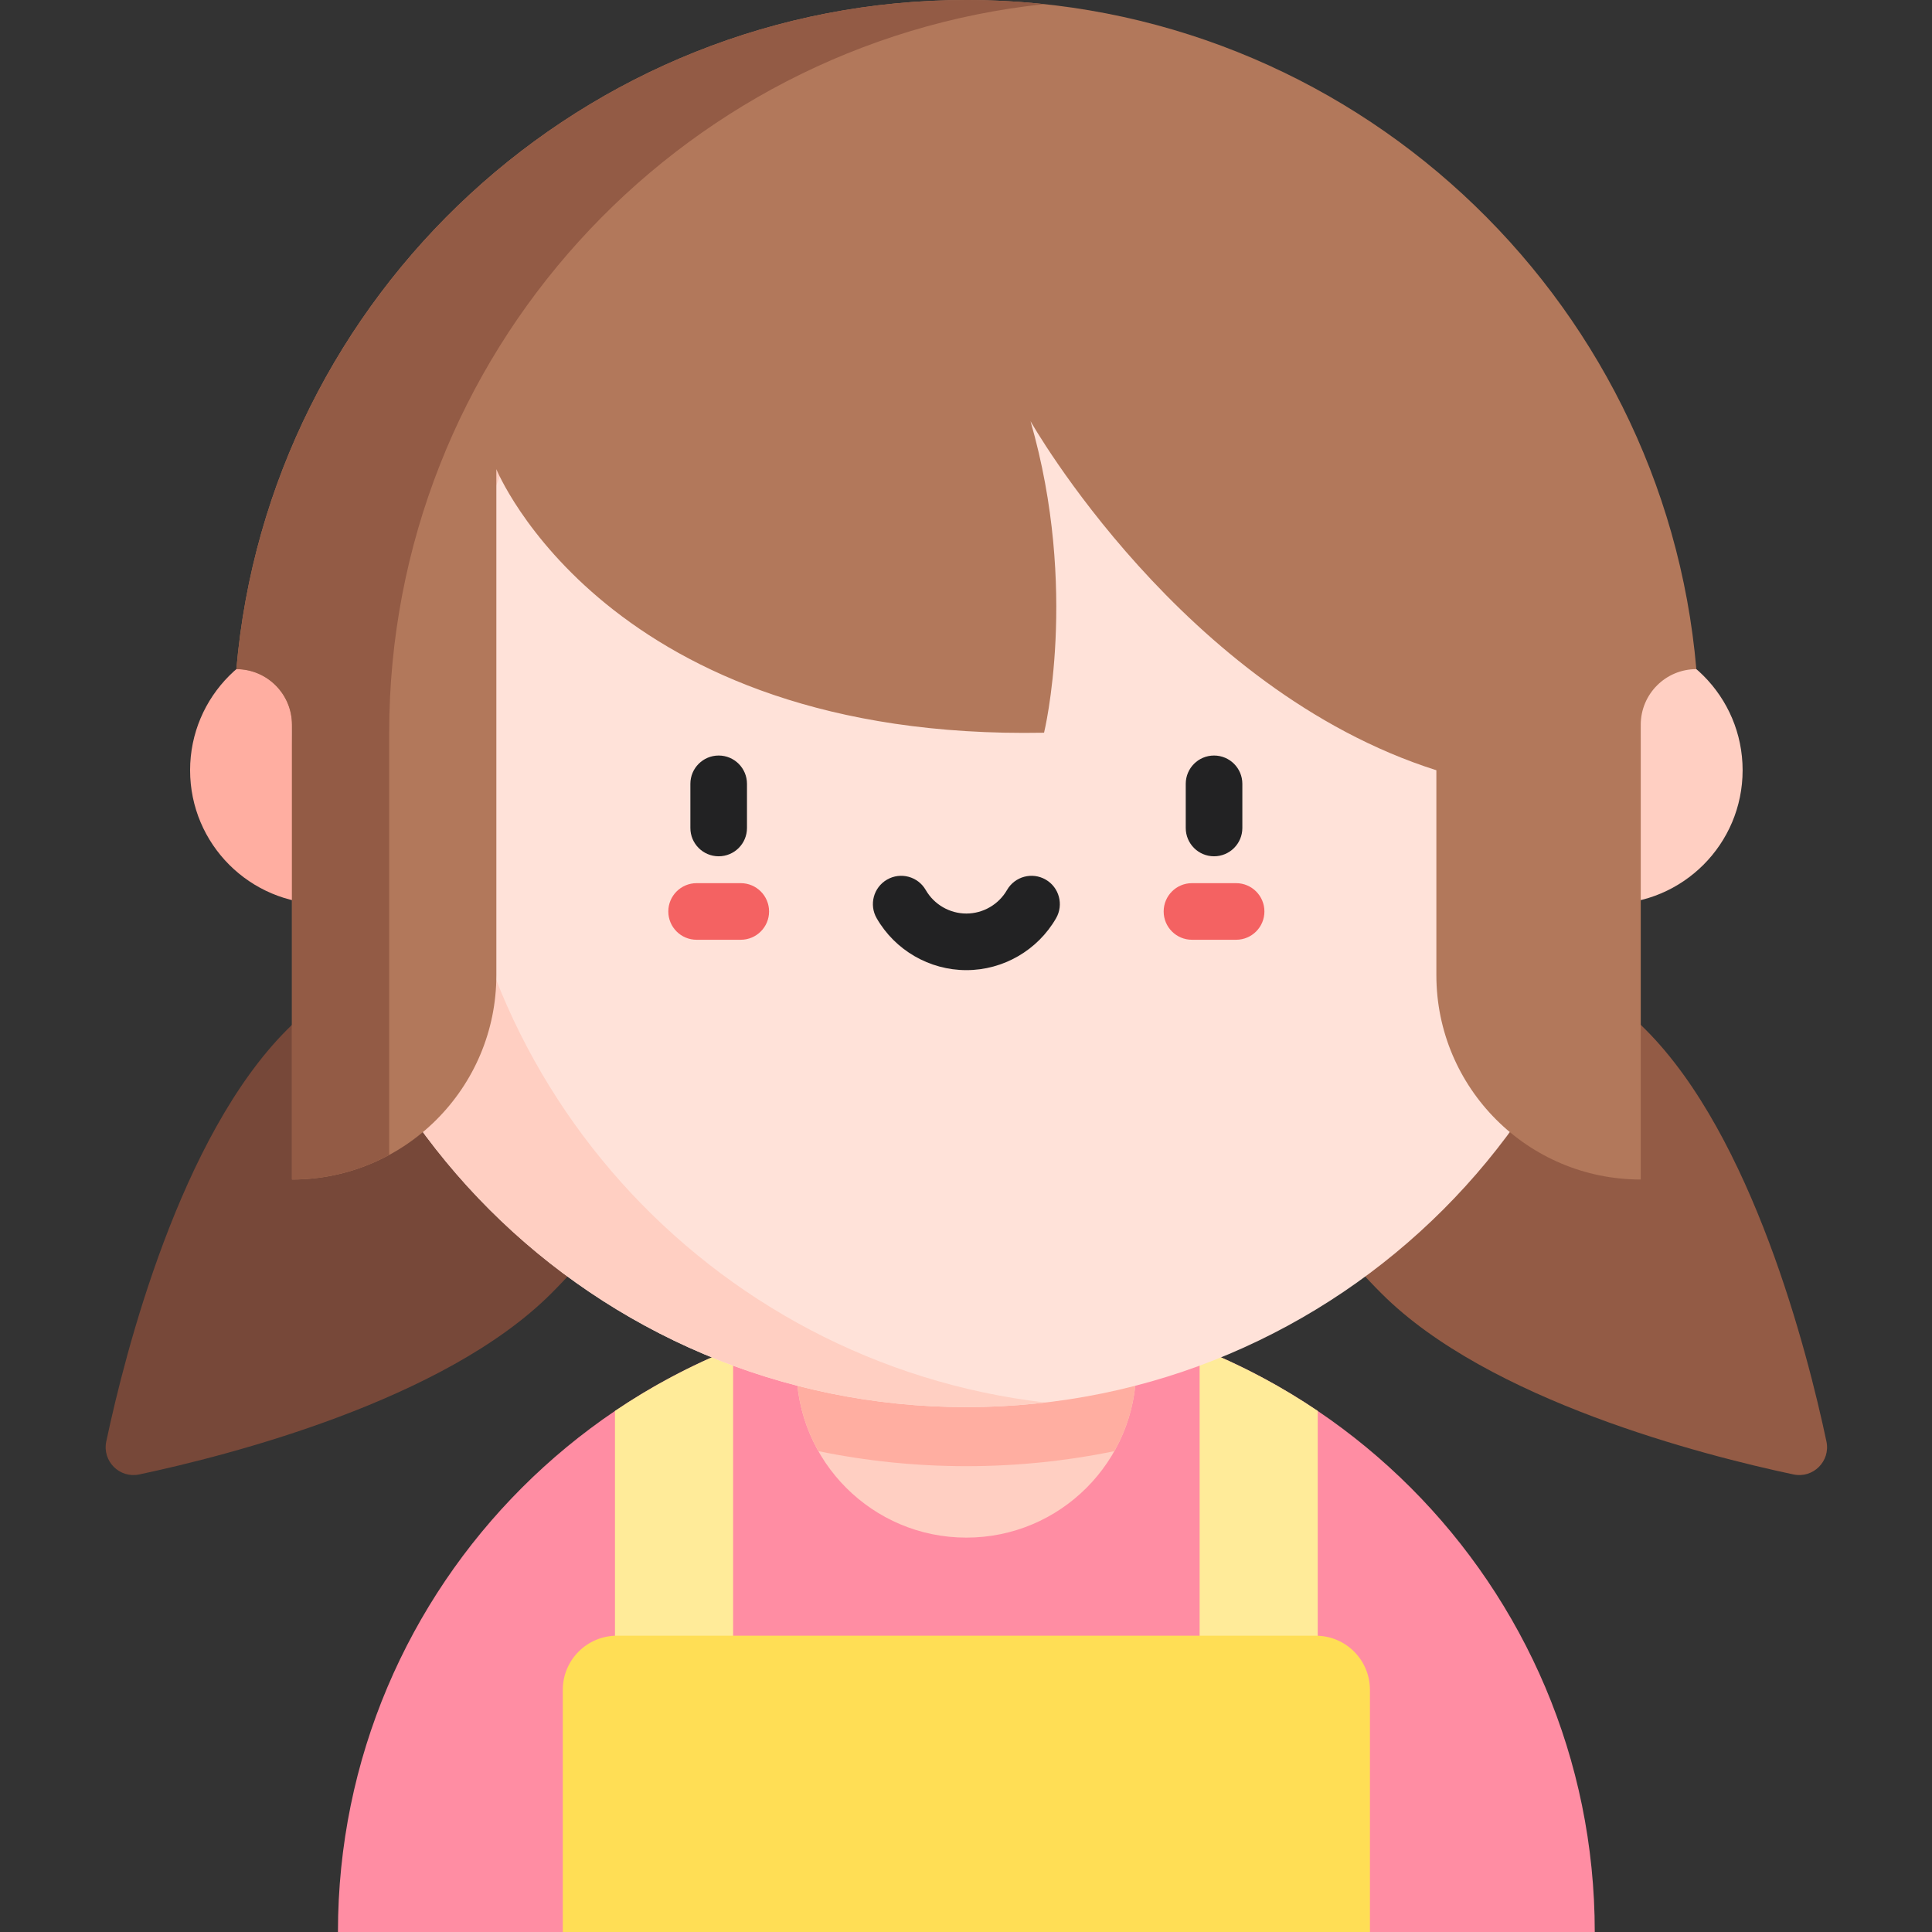 <svg height="512pt" viewBox="-28 0 512 512" width="512pt" xmlns="http://www.w3.org/2000/svg"><rect x="-28" y="0" width="512" height="512" fill="#333333" stroke="none"/><path d="m338.133 342.805c-36.355-36.355-30.98-62.297-11.66-81.617 19.316-19.316 45.262-24.695 81.617 11.66 28.32 28.324 42.883 85.344 47.938 109.16 1.105 5.211-3.523 9.844-8.738 8.734-23.816-5.051-80.836-19.613-109.156-47.938zm0 0" fill="#935b45"/><path d="m118.059 342.805c36.355-36.355 30.98-62.297 11.66-81.617-19.316-19.316-45.262-24.695-81.617 11.66-28.32 28.324-42.883 85.344-47.938 109.16-1.105 5.211 3.523 9.844 8.738 8.734 23.816-5.051 80.836-19.613 109.156-47.938zm0 0" fill="#774839"/><path d="m61.562 512c0-91.973 74.559-166.531 166.535-166.531 91.973 0 166.531 74.559 166.531 166.531zm0 0" fill="#ff8da3"/><path d="m134.977 512h31.305v-154.676c-11.07 4.43-21.555 10.004-31.305 16.59zm0 0" fill="#ffeb99"/><path d="m289.91 512h31.305v-138.086c-9.746-6.586-20.234-12.16-31.305-16.59zm0 0" fill="#ffeb99"/><path d="m273.113 362.465c0 24.863-20.152 45.02-45.016 45.02-24.863 0-45.02-20.156-45.02-45.02 0-24.863 20.156-45.02 45.02-45.02 24.863 0 45.016 20.156 45.016 45.02zm0 0" fill="#ffcfc2"/><path d="m433.812 204.125c0 19.566-15.863 35.426-35.426 35.426-19.566 0-35.43-15.859-35.43-35.426s15.863-35.43 35.43-35.43c19.562 0 35.426 15.863 35.426 35.43zm0 0" fill="#ffcfc2"/><path d="m93.234 204.125c0 19.566-15.863 35.426-35.426 35.426-19.566 0-35.43-15.859-35.43-35.426s15.863-35.43 35.43-35.43c19.562 0 35.426 15.863 35.426 35.43zm0 0" fill="#ffaea1"/><path d="m228.098 317.445c-24.863 0-45.02 20.156-45.02 45.02 0 8.039 2.117 15.578 5.809 22.109 12.668 2.605 25.781 3.977 39.211 3.977 13.426 0 26.543-1.371 39.211-3.977 3.691-6.531 5.809-14.07 5.809-22.109-.004-24.863-20.16-45.02-45.02-45.02zm0 0" fill="#ffaea1"/><path d="m406.816 194.18c0 98.703-80.016 178.719-178.719 178.719-98.707 0-178.723-80.016-178.723-178.719 0-98.707 80.016-178.723 178.723-178.723 98.703 0 178.719 80.016 178.719 178.723zm0 0" fill="#ffe2d9"/><path d="m91.113 194.18c0-91.645 68.98-167.164 157.852-177.504-6.848-.793-13.809-1.219-20.867-1.219-98.707 0-178.723 80.016-178.723 178.723 0 98.703 80.016 178.719 178.723 178.719 7.059 0 14.02-.422 20.867-1.219-88.871-10.336-157.852-85.859-157.852-177.5zm0 0" fill="#ffcfc2"/><path d="m335.047 512h-213.902v-64.172c0-7.922 6.422-14.348 14.348-14.348h185.207c7.926 0 14.348 6.426 14.348 14.348zm0 0" fill="#ffde55"/><path d="m352.652 204.125v54.297c0 29.914 24.25 54.164 54.164 54.164v-120.523c0-8.137 6.598-14.734 14.734-14.734-8.566-99.211-92.059-177.328-193.453-177.328-101.398 0-184.891 78.117-193.457 177.328 8.137 0 14.734 6.598 14.734 14.734v120.523c29.914 0 54.164-24.25 54.164-54.164v-134.086s29.207 72.012 145.145 69.844c0 0 9.297-37.887-3.586-82.559.004.004 40.195 71.113 107.555 92.504zm0 0" fill="#b2785b"/><path d="m228.098 0c-101.398 0-184.891 78.117-193.457 177.328 8.137 0 14.734 6.598 14.734 14.734v120.523c9.328 0 18.102-2.359 25.766-6.512v-111.895c0-100.102 76.137-182.746 173.543-193.082-6.766-.719-13.633-1.098-20.586-1.098zm0 0" fill="#935b45"/><g fill="#222223"><path d="m228.098 257.098c-9.785 0-18.895-5.273-23.773-13.762-2.062-3.59-.828-8.176 2.762-10.238 3.594-2.066 8.176-.828 10.242 2.762 2.211 3.848 6.34 6.238 10.77 6.238 4.43 0 8.555-2.391 10.77-6.238 2.062-3.59 6.648-4.828 10.238-2.762 3.59 2.062 4.828 6.648 2.766 10.238-4.883 8.488-13.992 13.762-23.773 13.762zm0 0"/><path d="m293.734 226.926c-4.145 0-7.5-3.359-7.5-7.5v-11.703c0-4.141 3.355-7.5 7.5-7.5 4.141 0 7.5 3.359 7.5 7.5v11.703c0 4.141-3.359 7.5-7.5 7.5zm0 0"/><path d="m162.457 226.926c-4.141 0-7.5-3.359-7.5-7.5v-11.703c0-4.141 3.359-7.5 7.5-7.5 4.145 0 7.5 3.359 7.5 7.5v11.703c0 4.141-3.355 7.5-7.5 7.5zm0 0"/></g><path d="m299.582 249.047h-11.699c-4.145 0-7.5-3.355-7.5-7.5 0-4.141 3.355-7.5 7.5-7.5h11.699c4.145 0 7.5 3.359 7.5 7.5 0 4.145-3.355 7.5-7.5 7.5zm0 0" fill="#f46262"/><path d="m168.312 249.047h-11.703c-4.145 0-7.5-3.355-7.5-7.5 0-4.141 3.355-7.5 7.5-7.5h11.703c4.141 0 7.5 3.359 7.5 7.5 0 4.145-3.359 7.5-7.5 7.5zm0 0" fill="#f46262"/></svg>